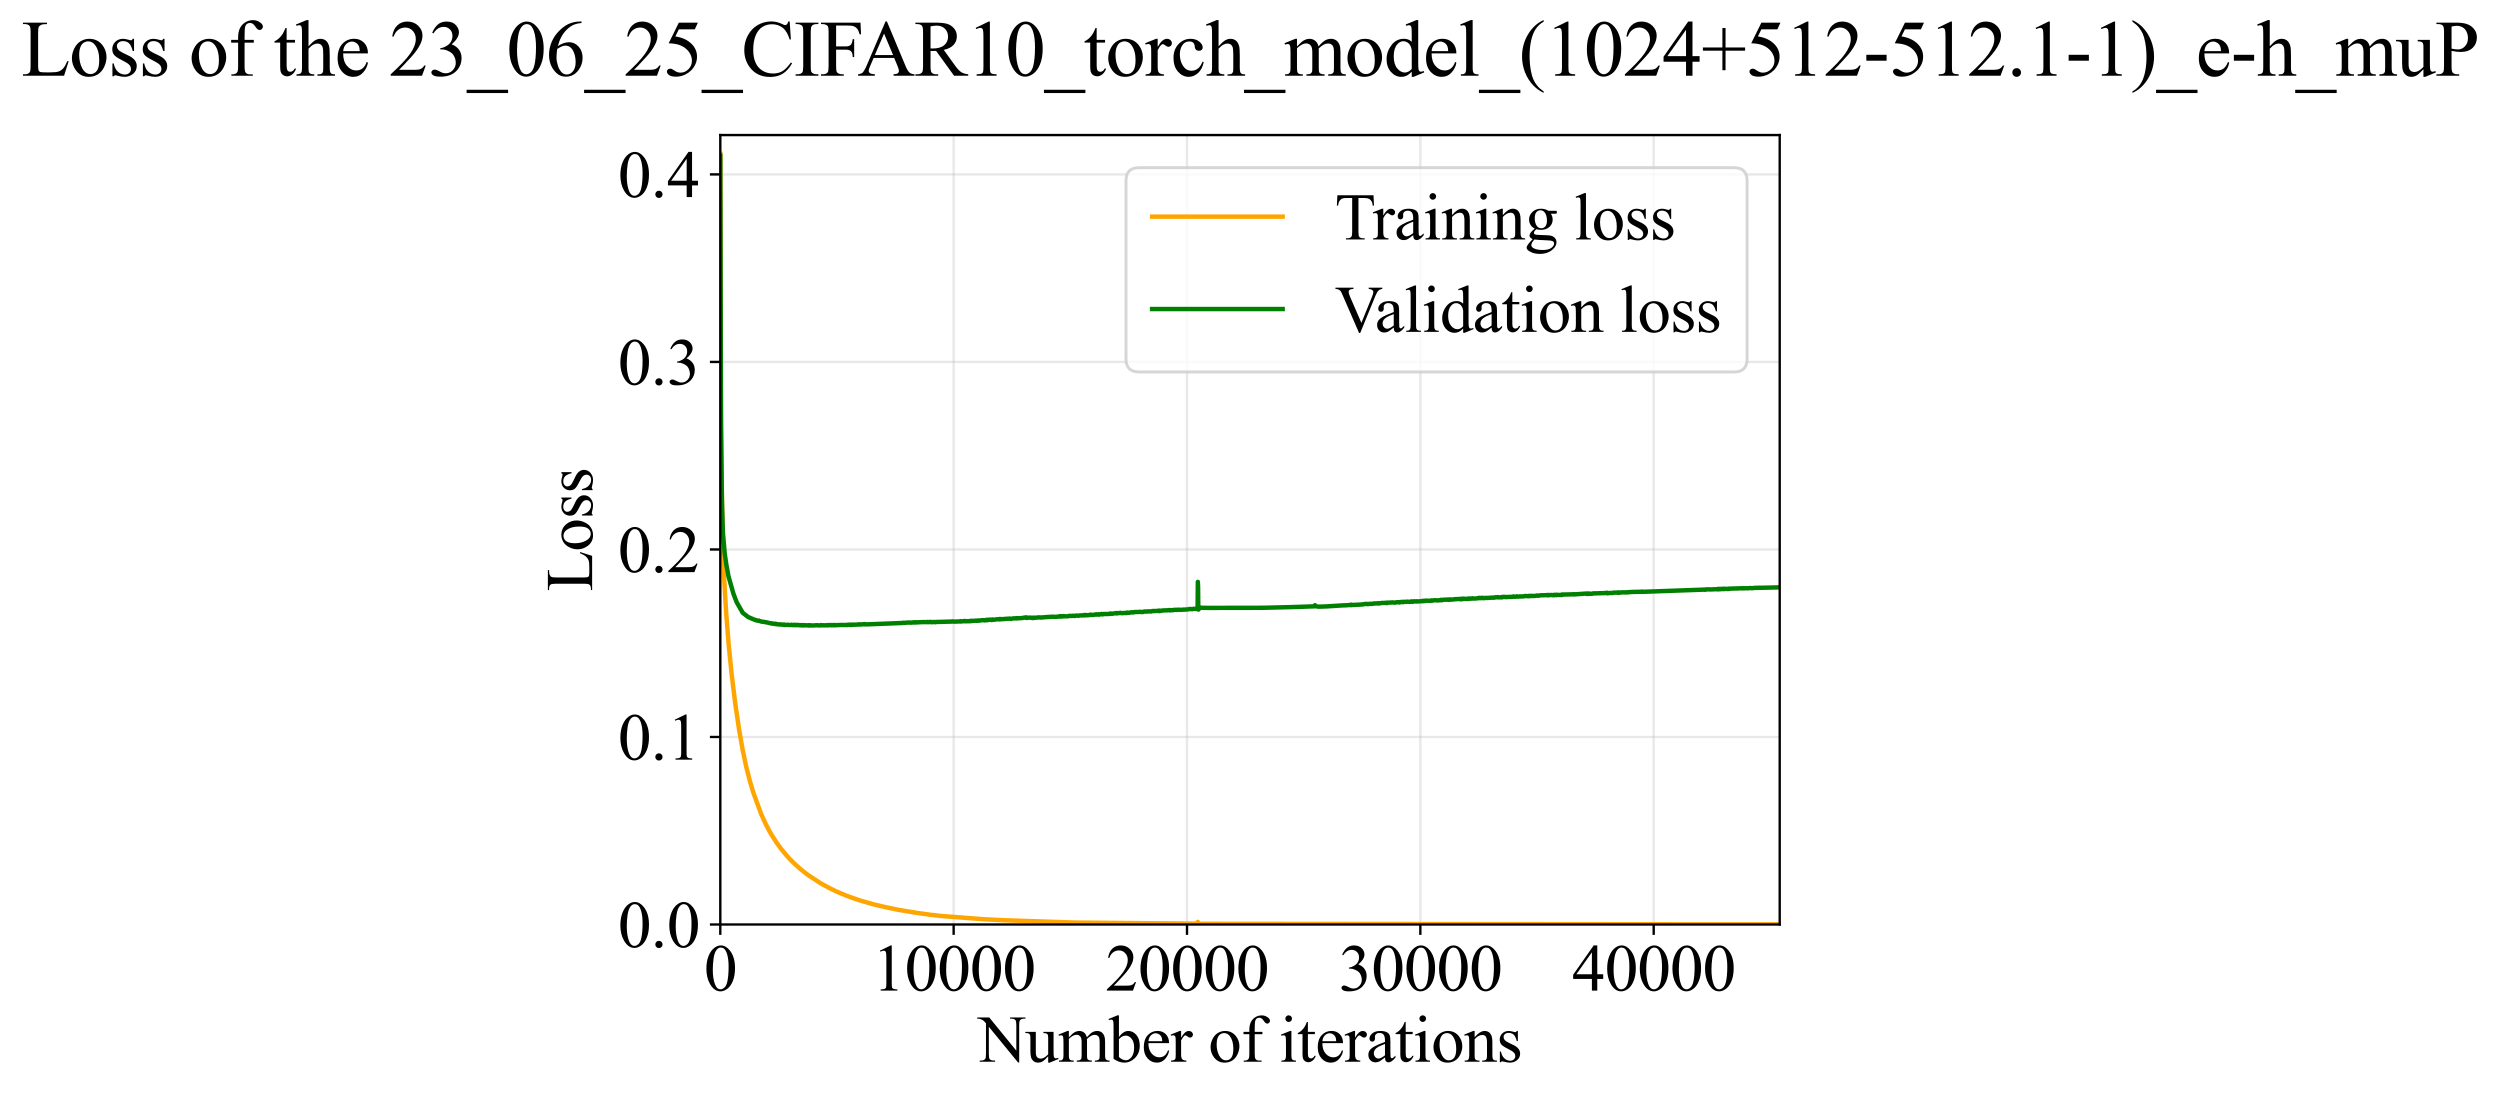 <?xml version="1.0" encoding="utf-8" standalone="no"?>
<!DOCTYPE svg PUBLIC "-//W3C//DTD SVG 1.1//EN"
  "http://www.w3.org/Graphics/SVG/1.1/DTD/svg11.dtd">
<svg xmlns:xlink="http://www.w3.org/1999/xlink" width="842.733pt" height="369.808pt" viewBox="0 0 842.733 369.808" xmlns="http://www.w3.org/2000/svg" version="1.1">
 <defs>
  <style type="text/css">*{stroke-linejoin: round; stroke-linecap: butt}</style>
 </defs>
 <g id="figure_1">
  <g id="patch_1">
   <path d="M 0 369.808 
L 842.733 369.808 
L 842.733 0 
L 0 0 
z
" style="fill: #ffffff"/>
  </g>
  <g id="axes_1">
   <g id="patch_2">
    <path d="M 242.806 311.644 
L 599.927 311.644 
L 599.927 45.532 
L 242.806 45.532 
z
" style="fill: #ffffff"/>
   </g>
   <g id="matplotlib.axis_1">
    <g id="xtick_1">
     <g id="line2d_1">
      <path d="M 242.806 311.644 
L 242.806 45.532 
" clip-path="url(#p3e1cc1bf56)" style="fill: none; stroke: #b0b0b0; stroke-opacity: 0.3; stroke-width: 0.8; stroke-linecap: square"/>
     </g>
     <g id="line2d_2">
      <defs>
       <path id="m69c2b82e12" d="M 0 0 
L 0 3.5 
" style="stroke: #000000; stroke-width: 0.8"/>
      </defs>
      <g>
       <use xlink:href="#m69c2b82e12" x="242.806" y="311.644" style="stroke: #000000; stroke-width: 0.8"/>
      </g>
     </g>
     <g id="text_1">
      <!-- 0 -->
      <g transform="translate(237.306 333.92) scale(0.22 -0.22)">
       <defs>
        <path id="TimesNewRomanPSMT-30" d="M 231 2094 
Q 231 2819 450 3342 
Q 669 3866 1031 4122 
Q 1313 4325 1613 4325 
Q 2100 4325 2488 3828 
Q 2972 3213 2972 2159 
Q 2972 1422 2759 906 
Q 2547 391 2217 158 
Q 1888 -75 1581 -75 
Q 975 -75 572 641 
Q 231 1244 231 2094 
z
M 844 2016 
Q 844 1141 1059 588 
Q 1238 122 1591 122 
Q 1759 122 1940 273 
Q 2122 425 2216 781 
Q 2359 1319 2359 2297 
Q 2359 3022 2209 3506 
Q 2097 3866 1919 4016 
Q 1791 4119 1609 4119 
Q 1397 4119 1231 3928 
Q 1006 3669 925 3112 
Q 844 2556 844 2016 
z
" transform="scale(0.016)"/>
       </defs>
       <use xlink:href="#TimesNewRomanPSMT-30"/>
      </g>
     </g>
    </g>
    <g id="xtick_2">
     <g id="line2d_3">
      <path d="M 321.467 311.644 
L 321.467 45.532 
" clip-path="url(#p3e1cc1bf56)" style="fill: none; stroke: #b0b0b0; stroke-opacity: 0.3; stroke-width: 0.8; stroke-linecap: square"/>
     </g>
     <g id="line2d_4">
      <g>
       <use xlink:href="#m69c2b82e12" x="321.467" y="311.644" style="stroke: #000000; stroke-width: 0.8"/>
      </g>
     </g>
     <g id="text_2">
      <!-- 10000 -->
      <g transform="translate(293.967 333.92) scale(0.22 -0.22)">
       <defs>
        <path id="TimesNewRomanPSMT-31" d="M 750 3822 
L 1781 4325 
L 1884 4325 
L 1884 747 
Q 1884 391 1914 303 
Q 1944 216 2037 169 
Q 2131 122 2419 116 
L 2419 0 
L 825 0 
L 825 116 
Q 1125 122 1212 167 
Q 1300 213 1334 289 
Q 1369 366 1369 747 
L 1369 3034 
Q 1369 3497 1338 3628 
Q 1316 3728 1258 3775 
Q 1200 3822 1119 3822 
Q 1003 3822 797 3725 
L 750 3822 
z
" transform="scale(0.016)"/>
       </defs>
       <use xlink:href="#TimesNewRomanPSMT-31"/>
       <use xlink:href="#TimesNewRomanPSMT-30" transform="translate(50 0)"/>
       <use xlink:href="#TimesNewRomanPSMT-30" transform="translate(100 0)"/>
       <use xlink:href="#TimesNewRomanPSMT-30" transform="translate(150 0)"/>
       <use xlink:href="#TimesNewRomanPSMT-30" transform="translate(200 0)"/>
      </g>
     </g>
    </g>
    <g id="xtick_3">
     <g id="line2d_5">
      <path d="M 400.128 311.644 
L 400.128 45.532 
" clip-path="url(#p3e1cc1bf56)" style="fill: none; stroke: #b0b0b0; stroke-opacity: 0.3; stroke-width: 0.8; stroke-linecap: square"/>
     </g>
     <g id="line2d_6">
      <g>
       <use xlink:href="#m69c2b82e12" x="400.128" y="311.644" style="stroke: #000000; stroke-width: 0.8"/>
      </g>
     </g>
     <g id="text_3">
      <!-- 20000 -->
      <g transform="translate(372.628 333.92) scale(0.22 -0.22)">
       <defs>
        <path id="TimesNewRomanPSMT-32" d="M 2934 816 
L 2638 0 
L 138 0 
L 138 116 
Q 1241 1122 1691 1759 
Q 2141 2397 2141 2925 
Q 2141 3328 1894 3587 
Q 1647 3847 1303 3847 
Q 991 3847 742 3664 
Q 494 3481 375 3128 
L 259 3128 
Q 338 3706 661 4015 
Q 984 4325 1469 4325 
Q 1984 4325 2329 3994 
Q 2675 3663 2675 3213 
Q 2675 2891 2525 2569 
Q 2294 2063 1775 1497 
Q 997 647 803 472 
L 1909 472 
Q 2247 472 2383 497 
Q 2519 522 2628 598 
Q 2738 675 2819 816 
L 2934 816 
z
" transform="scale(0.016)"/>
       </defs>
       <use xlink:href="#TimesNewRomanPSMT-32"/>
       <use xlink:href="#TimesNewRomanPSMT-30" transform="translate(50 0)"/>
       <use xlink:href="#TimesNewRomanPSMT-30" transform="translate(100 0)"/>
       <use xlink:href="#TimesNewRomanPSMT-30" transform="translate(150 0)"/>
       <use xlink:href="#TimesNewRomanPSMT-30" transform="translate(200 0)"/>
      </g>
     </g>
    </g>
    <g id="xtick_4">
     <g id="line2d_7">
      <path d="M 478.789 311.644 
L 478.789 45.532 
" clip-path="url(#p3e1cc1bf56)" style="fill: none; stroke: #b0b0b0; stroke-opacity: 0.3; stroke-width: 0.8; stroke-linecap: square"/>
     </g>
     <g id="line2d_8">
      <g>
       <use xlink:href="#m69c2b82e12" x="478.789" y="311.644" style="stroke: #000000; stroke-width: 0.8"/>
      </g>
     </g>
     <g id="text_4">
      <!-- 30000 -->
      <g transform="translate(451.289 333.92) scale(0.22 -0.22)">
       <defs>
        <path id="TimesNewRomanPSMT-33" d="M 325 3431 
Q 506 3859 782 4092 
Q 1059 4325 1472 4325 
Q 1981 4325 2253 3994 
Q 2459 3747 2459 3466 
Q 2459 3003 1878 2509 
Q 2269 2356 2469 2072 
Q 2669 1788 2669 1403 
Q 2669 853 2319 450 
Q 1863 -75 997 -75 
Q 569 -75 414 31 
Q 259 138 259 259 
Q 259 350 332 419 
Q 406 488 509 488 
Q 588 488 669 463 
Q 722 447 909 348 
Q 1097 250 1169 231 
Q 1284 197 1416 197 
Q 1734 197 1970 444 
Q 2206 691 2206 1028 
Q 2206 1275 2097 1509 
Q 2016 1684 1919 1775 
Q 1784 1900 1550 2001 
Q 1316 2103 1072 2103 
L 972 2103 
L 972 2197 
Q 1219 2228 1467 2375 
Q 1716 2522 1828 2728 
Q 1941 2934 1941 3181 
Q 1941 3503 1739 3701 
Q 1538 3900 1238 3900 
Q 753 3900 428 3381 
L 325 3431 
z
" transform="scale(0.016)"/>
       </defs>
       <use xlink:href="#TimesNewRomanPSMT-33"/>
       <use xlink:href="#TimesNewRomanPSMT-30" transform="translate(50 0)"/>
       <use xlink:href="#TimesNewRomanPSMT-30" transform="translate(100 0)"/>
       <use xlink:href="#TimesNewRomanPSMT-30" transform="translate(150 0)"/>
       <use xlink:href="#TimesNewRomanPSMT-30" transform="translate(200 0)"/>
      </g>
     </g>
    </g>
    <g id="xtick_5">
     <g id="line2d_9">
      <path d="M 557.45 311.644 
L 557.45 45.532 
" clip-path="url(#p3e1cc1bf56)" style="fill: none; stroke: #b0b0b0; stroke-opacity: 0.3; stroke-width: 0.8; stroke-linecap: square"/>
     </g>
     <g id="line2d_10">
      <g>
       <use xlink:href="#m69c2b82e12" x="557.45" y="311.644" style="stroke: #000000; stroke-width: 0.8"/>
      </g>
     </g>
     <g id="text_5">
      <!-- 40000 -->
      <g transform="translate(529.95 333.92) scale(0.22 -0.22)">
       <defs>
        <path id="TimesNewRomanPSMT-34" d="M 2978 1563 
L 2978 1119 
L 2409 1119 
L 2409 0 
L 1894 0 
L 1894 1119 
L 100 1119 
L 100 1519 
L 2066 4325 
L 2409 4325 
L 2409 1563 
L 2978 1563 
z
M 1894 1563 
L 1894 3666 
L 406 1563 
L 1894 1563 
z
" transform="scale(0.016)"/>
       </defs>
       <use xlink:href="#TimesNewRomanPSMT-34"/>
       <use xlink:href="#TimesNewRomanPSMT-30" transform="translate(50 0)"/>
       <use xlink:href="#TimesNewRomanPSMT-30" transform="translate(100 0)"/>
       <use xlink:href="#TimesNewRomanPSMT-30" transform="translate(150 0)"/>
       <use xlink:href="#TimesNewRomanPSMT-30" transform="translate(200 0)"/>
      </g>
     </g>
    </g>
    <g id="text_6">
     <!-- Number of iterations -->
     <g transform="translate(329.724 357.902) scale(0.22 -0.22)">
      <defs>
       <path id="TimesNewRomanPSMT-4e" d="M -84 4238 
L 1066 4238 
L 3656 1059 
L 3656 3503 
Q 3656 3894 3569 3991 
Q 3453 4122 3203 4122 
L 3056 4122 
L 3056 4238 
L 4531 4238 
L 4531 4122 
L 4381 4122 
Q 4113 4122 4000 3959 
Q 3931 3859 3931 3503 
L 3931 -69 
L 3819 -69 
L 1025 3344 
L 1025 734 
Q 1025 344 1109 247 
Q 1228 116 1475 116 
L 1625 116 
L 1625 0 
L 150 0 
L 150 116 
L 297 116 
Q 569 116 681 278 
Q 750 378 750 734 
L 750 3681 
Q 566 3897 470 3965 
Q 375 4034 191 4094 
Q 100 4122 -84 4122 
L -84 4238 
z
" transform="scale(0.016)"/>
       <path id="TimesNewRomanPSMT-75" d="M 2709 2863 
L 2709 1128 
Q 2709 631 2732 520 
Q 2756 409 2807 365 
Q 2859 322 2928 322 
Q 3025 322 3147 375 
L 3191 266 
L 2334 -88 
L 2194 -88 
L 2194 519 
Q 1825 119 1631 15 
Q 1438 -88 1222 -88 
Q 981 -88 804 51 
Q 628 191 559 409 
Q 491 628 491 1028 
L 491 2306 
Q 491 2509 447 2587 
Q 403 2666 317 2708 
Q 231 2750 6 2747 
L 6 2863 
L 1009 2863 
L 1009 947 
Q 1009 547 1148 422 
Q 1288 297 1484 297 
Q 1619 297 1789 381 
Q 1959 466 2194 703 
L 2194 2325 
Q 2194 2569 2105 2655 
Q 2016 2741 1734 2747 
L 1734 2863 
L 2709 2863 
z
" transform="scale(0.016)"/>
       <path id="TimesNewRomanPSMT-6d" d="M 1050 2338 
Q 1363 2650 1419 2697 
Q 1559 2816 1721 2881 
Q 1884 2947 2044 2947 
Q 2313 2947 2506 2790 
Q 2700 2634 2766 2338 
Q 3088 2713 3309 2830 
Q 3531 2947 3766 2947 
Q 3994 2947 4170 2830 
Q 4347 2713 4450 2447 
Q 4519 2266 4519 1878 
L 4519 647 
Q 4519 378 4559 278 
Q 4591 209 4675 161 
Q 4759 113 4950 113 
L 4950 0 
L 3538 0 
L 3538 113 
L 3597 113 
Q 3781 113 3884 184 
Q 3956 234 3988 344 
Q 4000 397 4000 647 
L 4000 1878 
Q 4000 2228 3916 2372 
Q 3794 2572 3525 2572 
Q 3359 2572 3192 2489 
Q 3025 2406 2788 2181 
L 2781 2147 
L 2788 2013 
L 2788 647 
Q 2788 353 2820 281 
Q 2853 209 2943 161 
Q 3034 113 3253 113 
L 3253 0 
L 1806 0 
L 1806 113 
Q 2044 113 2133 169 
Q 2222 225 2256 338 
Q 2272 391 2272 647 
L 2272 1878 
Q 2272 2228 2169 2381 
Q 2031 2581 1784 2581 
Q 1616 2581 1450 2491 
Q 1191 2353 1050 2181 
L 1050 647 
Q 1050 366 1089 281 
Q 1128 197 1204 155 
Q 1281 113 1516 113 
L 1516 0 
L 100 0 
L 100 113 
Q 297 113 375 155 
Q 453 197 493 289 
Q 534 381 534 647 
L 534 1741 
Q 534 2213 506 2350 
Q 484 2453 437 2492 
Q 391 2531 309 2531 
Q 222 2531 100 2484 
L 53 2597 
L 916 2947 
L 1050 2947 
L 1050 2338 
z
" transform="scale(0.016)"/>
       <path id="TimesNewRomanPSMT-62" d="M 984 2369 
Q 1400 2947 1881 2947 
Q 2322 2947 2650 2570 
Q 2978 2194 2978 1541 
Q 2978 778 2472 313 
Q 2038 -88 1503 -88 
Q 1253 -88 995 3 
Q 738 94 469 275 
L 469 3241 
Q 469 3728 445 3840 
Q 422 3953 372 3993 
Q 322 4034 247 4034 
Q 159 4034 28 3984 
L -16 4094 
L 844 4444 
L 984 4444 
L 984 2369 
z
M 984 2169 
L 984 456 
Q 1144 300 1314 220 
Q 1484 141 1663 141 
Q 1947 141 2192 453 
Q 2438 766 2438 1363 
Q 2438 1913 2192 2208 
Q 1947 2503 1634 2503 
Q 1469 2503 1303 2419 
Q 1178 2356 984 2169 
z
" transform="scale(0.016)"/>
       <path id="TimesNewRomanPSMT-65" d="M 681 1784 
Q 678 1147 991 784 
Q 1303 422 1725 422 
Q 2006 422 2214 576 
Q 2422 731 2563 1106 
L 2659 1044 
Q 2594 616 2278 264 
Q 1963 -88 1488 -88 
Q 972 -88 605 314 
Q 238 716 238 1394 
Q 238 2128 614 2539 
Q 991 2950 1559 2950 
Q 2041 2950 2350 2633 
Q 2659 2316 2659 1784 
L 681 1784 
z
M 681 1966 
L 2006 1966 
Q 1991 2241 1941 2353 
Q 1863 2528 1708 2628 
Q 1553 2728 1384 2728 
Q 1125 2728 920 2526 
Q 716 2325 681 1966 
z
" transform="scale(0.016)"/>
       <path id="TimesNewRomanPSMT-72" d="M 1038 2947 
L 1038 2303 
Q 1397 2947 1775 2947 
Q 1947 2947 2059 2842 
Q 2172 2738 2172 2600 
Q 2172 2478 2090 2393 
Q 2009 2309 1897 2309 
Q 1788 2309 1652 2417 
Q 1516 2525 1450 2525 
Q 1394 2525 1328 2463 
Q 1188 2334 1038 2041 
L 1038 669 
Q 1038 431 1097 309 
Q 1138 225 1241 169 
Q 1344 113 1538 113 
L 1538 0 
L 72 0 
L 72 113 
Q 291 113 397 181 
Q 475 231 506 341 
Q 522 394 522 644 
L 522 1753 
Q 522 2253 501 2348 
Q 481 2444 426 2487 
Q 372 2531 291 2531 
Q 194 2531 72 2484 
L 41 2597 
L 906 2947 
L 1038 2947 
z
" transform="scale(0.016)"/>
       <path id="TimesNewRomanPSMT-20" transform="scale(0.016)"/>
       <path id="TimesNewRomanPSMT-6f" d="M 1600 2947 
Q 2250 2947 2644 2453 
Q 2978 2031 2978 1484 
Q 2978 1100 2793 706 
Q 2609 313 2286 112 
Q 1963 -88 1566 -88 
Q 919 -88 538 428 
Q 216 863 216 1403 
Q 216 1797 411 2186 
Q 606 2575 925 2761 
Q 1244 2947 1600 2947 
z
M 1503 2744 
Q 1338 2744 1170 2645 
Q 1003 2547 900 2300 
Q 797 2053 797 1666 
Q 797 1041 1045 587 
Q 1294 134 1700 134 
Q 2003 134 2200 384 
Q 2397 634 2397 1244 
Q 2397 2006 2069 2444 
Q 1847 2744 1503 2744 
z
" transform="scale(0.016)"/>
       <path id="TimesNewRomanPSMT-66" d="M 1319 2638 
L 1319 756 
Q 1319 356 1406 250 
Q 1522 113 1716 113 
L 1975 113 
L 1975 0 
L 266 0 
L 266 113 
L 394 113 
Q 519 113 622 175 
Q 725 238 764 344 
Q 803 450 803 756 
L 803 2638 
L 247 2638 
L 247 2863 
L 803 2863 
L 803 3050 
Q 803 3478 940 3775 
Q 1078 4072 1361 4255 
Q 1644 4438 1997 4438 
Q 2325 4438 2600 4225 
Q 2781 4084 2781 3909 
Q 2781 3816 2700 3733 
Q 2619 3650 2525 3650 
Q 2453 3650 2373 3701 
Q 2294 3753 2178 3923 
Q 2063 4094 1966 4153 
Q 1869 4213 1750 4213 
Q 1606 4213 1506 4136 
Q 1406 4059 1362 3898 
Q 1319 3738 1319 3069 
L 1319 2863 
L 2056 2863 
L 2056 2638 
L 1319 2638 
z
" transform="scale(0.016)"/>
       <path id="TimesNewRomanPSMT-69" d="M 928 4444 
Q 1059 4444 1151 4351 
Q 1244 4259 1244 4128 
Q 1244 3997 1151 3903 
Q 1059 3809 928 3809 
Q 797 3809 703 3903 
Q 609 3997 609 4128 
Q 609 4259 701 4351 
Q 794 4444 928 4444 
z
M 1188 2947 
L 1188 647 
Q 1188 378 1227 289 
Q 1266 200 1342 156 
Q 1419 113 1622 113 
L 1622 0 
L 231 0 
L 231 113 
Q 441 113 512 153 
Q 584 194 626 287 
Q 669 381 669 647 
L 669 1750 
Q 669 2216 641 2353 
Q 619 2453 572 2492 
Q 525 2531 444 2531 
Q 356 2531 231 2484 
L 188 2597 
L 1050 2947 
L 1188 2947 
z
" transform="scale(0.016)"/>
       <path id="TimesNewRomanPSMT-74" d="M 1031 3803 
L 1031 2863 
L 1700 2863 
L 1700 2644 
L 1031 2644 
L 1031 788 
Q 1031 509 1111 412 
Q 1191 316 1316 316 
Q 1419 316 1516 380 
Q 1613 444 1666 569 
L 1788 569 
Q 1678 263 1478 108 
Q 1278 -47 1066 -47 
Q 922 -47 784 33 
Q 647 113 581 261 
Q 516 409 516 719 
L 516 2644 
L 63 2644 
L 63 2747 
Q 234 2816 414 2980 
Q 594 3144 734 3369 
Q 806 3488 934 3803 
L 1031 3803 
z
" transform="scale(0.016)"/>
       <path id="TimesNewRomanPSMT-61" d="M 1822 413 
Q 1381 72 1269 19 
Q 1100 -59 909 -59 
Q 613 -59 420 144 
Q 228 347 228 678 
Q 228 888 322 1041 
Q 450 1253 767 1440 
Q 1084 1628 1822 1897 
L 1822 2009 
Q 1822 2438 1686 2597 
Q 1550 2756 1291 2756 
Q 1094 2756 978 2650 
Q 859 2544 859 2406 
L 866 2225 
Q 866 2081 792 2003 
Q 719 1925 600 1925 
Q 484 1925 411 2006 
Q 338 2088 338 2228 
Q 338 2497 613 2722 
Q 888 2947 1384 2947 
Q 1766 2947 2009 2819 
Q 2194 2722 2281 2516 
Q 2338 2381 2338 1966 
L 2338 994 
Q 2338 584 2353 492 
Q 2369 400 2405 369 
Q 2441 338 2488 338 
Q 2538 338 2575 359 
Q 2641 400 2828 588 
L 2828 413 
Q 2478 -56 2159 -56 
Q 2006 -56 1915 50 
Q 1825 156 1822 413 
z
M 1822 616 
L 1822 1706 
Q 1350 1519 1213 1441 
Q 966 1303 859 1153 
Q 753 1003 753 825 
Q 753 600 887 451 
Q 1022 303 1197 303 
Q 1434 303 1822 616 
z
" transform="scale(0.016)"/>
       <path id="TimesNewRomanPSMT-6e" d="M 1034 2341 
Q 1538 2947 1994 2947 
Q 2228 2947 2397 2830 
Q 2566 2713 2666 2444 
Q 2734 2256 2734 1869 
L 2734 647 
Q 2734 375 2778 278 
Q 2813 200 2889 156 
Q 2966 113 3172 113 
L 3172 0 
L 1756 0 
L 1756 113 
L 1816 113 
Q 2016 113 2095 173 
Q 2175 234 2206 353 
Q 2219 400 2219 647 
L 2219 1819 
Q 2219 2209 2117 2386 
Q 2016 2563 1775 2563 
Q 1403 2563 1034 2156 
L 1034 647 
Q 1034 356 1069 288 
Q 1113 197 1189 155 
Q 1266 113 1500 113 
L 1500 0 
L 84 0 
L 84 113 
L 147 113 
Q 366 113 442 223 
Q 519 334 519 647 
L 519 1709 
Q 519 2225 495 2337 
Q 472 2450 423 2490 
Q 375 2531 294 2531 
Q 206 2531 84 2484 
L 38 2597 
L 900 2947 
L 1034 2947 
L 1034 2341 
z
" transform="scale(0.016)"/>
       <path id="TimesNewRomanPSMT-73" d="M 2050 2947 
L 2050 1972 
L 1947 1972 
Q 1828 2431 1642 2597 
Q 1456 2763 1169 2763 
Q 950 2763 815 2647 
Q 681 2531 681 2391 
Q 681 2216 781 2091 
Q 878 1963 1175 1819 
L 1631 1597 
Q 2266 1288 2266 781 
Q 2266 391 1970 151 
Q 1675 -88 1309 -88 
Q 1047 -88 709 6 
Q 606 38 541 38 
Q 469 38 428 -44 
L 325 -44 
L 325 978 
L 428 978 
Q 516 541 762 319 
Q 1009 97 1316 97 
Q 1531 97 1667 223 
Q 1803 350 1803 528 
Q 1803 744 1651 891 
Q 1500 1038 1047 1263 
Q 594 1488 453 1669 
Q 313 1847 313 2119 
Q 313 2472 555 2709 
Q 797 2947 1181 2947 
Q 1350 2947 1591 2875 
Q 1750 2828 1803 2828 
Q 1853 2828 1881 2850 
Q 1909 2872 1947 2947 
L 2050 2947 
z
" transform="scale(0.016)"/>
      </defs>
      <use xlink:href="#TimesNewRomanPSMT-4e"/>
      <use xlink:href="#TimesNewRomanPSMT-75" transform="translate(72.217 0)"/>
      <use xlink:href="#TimesNewRomanPSMT-6d" transform="translate(122.217 0)"/>
      <use xlink:href="#TimesNewRomanPSMT-62" transform="translate(200 0)"/>
      <use xlink:href="#TimesNewRomanPSMT-65" transform="translate(250 0)"/>
      <use xlink:href="#TimesNewRomanPSMT-72" transform="translate(294.385 0)"/>
      <use xlink:href="#TimesNewRomanPSMT-20" transform="translate(327.686 0)"/>
      <use xlink:href="#TimesNewRomanPSMT-6f" transform="translate(352.686 0)"/>
      <use xlink:href="#TimesNewRomanPSMT-66" transform="translate(402.686 0)"/>
      <use xlink:href="#TimesNewRomanPSMT-20" transform="translate(435.986 0)"/>
      <use xlink:href="#TimesNewRomanPSMT-69" transform="translate(460.986 0)"/>
      <use xlink:href="#TimesNewRomanPSMT-74" transform="translate(488.77 0)"/>
      <use xlink:href="#TimesNewRomanPSMT-65" transform="translate(516.553 0)"/>
      <use xlink:href="#TimesNewRomanPSMT-72" transform="translate(560.938 0)"/>
      <use xlink:href="#TimesNewRomanPSMT-61" transform="translate(594.238 0)"/>
      <use xlink:href="#TimesNewRomanPSMT-74" transform="translate(638.623 0)"/>
      <use xlink:href="#TimesNewRomanPSMT-69" transform="translate(666.406 0)"/>
      <use xlink:href="#TimesNewRomanPSMT-6f" transform="translate(694.189 0)"/>
      <use xlink:href="#TimesNewRomanPSMT-6e" transform="translate(744.189 0)"/>
      <use xlink:href="#TimesNewRomanPSMT-73" transform="translate(794.189 0)"/>
     </g>
    </g>
   </g>
   <g id="matplotlib.axis_2">
    <g id="ytick_1">
     <g id="line2d_11">
      <path d="M 242.806 311.644 
L 599.927 311.644 
" clip-path="url(#p3e1cc1bf56)" style="fill: none; stroke: #b0b0b0; stroke-opacity: 0.3; stroke-width: 0.8; stroke-linecap: square"/>
     </g>
     <g id="line2d_12">
      <defs>
       <path id="mdf863fa51c" d="M 0 0 
L -3.5 0 
" style="stroke: #000000; stroke-width: 0.8"/>
      </defs>
      <g>
       <use xlink:href="#mdf863fa51c" x="242.806" y="311.644" style="stroke: #000000; stroke-width: 0.8"/>
      </g>
     </g>
     <g id="text_7">
      <!-- 0.0 -->
      <g transform="translate(208.306 319.282) scale(0.22 -0.22)">
       <defs>
        <path id="TimesNewRomanPSMT-2e" d="M 800 606 
Q 947 606 1047 504 
Q 1147 403 1147 259 
Q 1147 116 1045 14 
Q 944 -88 800 -88 
Q 656 -88 554 14 
Q 453 116 453 259 
Q 453 406 554 506 
Q 656 606 800 606 
z
" transform="scale(0.016)"/>
       </defs>
       <use xlink:href="#TimesNewRomanPSMT-30"/>
       <use xlink:href="#TimesNewRomanPSMT-2e" transform="translate(50 0)"/>
       <use xlink:href="#TimesNewRomanPSMT-30" transform="translate(75 0)"/>
      </g>
     </g>
    </g>
    <g id="ytick_2">
     <g id="line2d_13">
      <path d="M 242.806 248.43 
L 599.927 248.43 
" clip-path="url(#p3e1cc1bf56)" style="fill: none; stroke: #b0b0b0; stroke-opacity: 0.3; stroke-width: 0.8; stroke-linecap: square"/>
     </g>
     <g id="line2d_14">
      <g>
       <use xlink:href="#mdf863fa51c" x="242.806" y="248.43" style="stroke: #000000; stroke-width: 0.8"/>
      </g>
     </g>
     <g id="text_8">
      <!-- 0.1 -->
      <g transform="translate(208.306 256.068) scale(0.22 -0.22)">
       <use xlink:href="#TimesNewRomanPSMT-30"/>
       <use xlink:href="#TimesNewRomanPSMT-2e" transform="translate(50 0)"/>
       <use xlink:href="#TimesNewRomanPSMT-31" transform="translate(75 0)"/>
      </g>
     </g>
    </g>
    <g id="ytick_3">
     <g id="line2d_15">
      <path d="M 242.806 185.217 
L 599.927 185.217 
" clip-path="url(#p3e1cc1bf56)" style="fill: none; stroke: #b0b0b0; stroke-opacity: 0.3; stroke-width: 0.8; stroke-linecap: square"/>
     </g>
     <g id="line2d_16">
      <g>
       <use xlink:href="#mdf863fa51c" x="242.806" y="185.217" style="stroke: #000000; stroke-width: 0.8"/>
      </g>
     </g>
     <g id="text_9">
      <!-- 0.2 -->
      <g transform="translate(208.306 192.855) scale(0.22 -0.22)">
       <use xlink:href="#TimesNewRomanPSMT-30"/>
       <use xlink:href="#TimesNewRomanPSMT-2e" transform="translate(50 0)"/>
       <use xlink:href="#TimesNewRomanPSMT-32" transform="translate(75 0)"/>
      </g>
     </g>
    </g>
    <g id="ytick_4">
     <g id="line2d_17">
      <path d="M 242.806 122.004 
L 599.927 122.004 
" clip-path="url(#p3e1cc1bf56)" style="fill: none; stroke: #b0b0b0; stroke-opacity: 0.3; stroke-width: 0.8; stroke-linecap: square"/>
     </g>
     <g id="line2d_18">
      <g>
       <use xlink:href="#mdf863fa51c" x="242.806" y="122.004" style="stroke: #000000; stroke-width: 0.8"/>
      </g>
     </g>
     <g id="text_10">
      <!-- 0.3 -->
      <g transform="translate(208.306 129.642) scale(0.22 -0.22)">
       <use xlink:href="#TimesNewRomanPSMT-30"/>
       <use xlink:href="#TimesNewRomanPSMT-2e" transform="translate(50 0)"/>
       <use xlink:href="#TimesNewRomanPSMT-33" transform="translate(75 0)"/>
      </g>
     </g>
    </g>
    <g id="ytick_5">
     <g id="line2d_19">
      <path d="M 242.806 58.79 
L 599.927 58.79 
" clip-path="url(#p3e1cc1bf56)" style="fill: none; stroke: #b0b0b0; stroke-opacity: 0.3; stroke-width: 0.8; stroke-linecap: square"/>
     </g>
     <g id="line2d_20">
      <g>
       <use xlink:href="#mdf863fa51c" x="242.806" y="58.79" style="stroke: #000000; stroke-width: 0.8"/>
      </g>
     </g>
     <g id="text_11">
      <!-- 0.4 -->
      <g transform="translate(208.306 66.428) scale(0.22 -0.22)">
       <use xlink:href="#TimesNewRomanPSMT-30"/>
       <use xlink:href="#TimesNewRomanPSMT-2e" transform="translate(50 0)"/>
       <use xlink:href="#TimesNewRomanPSMT-34" transform="translate(75 0)"/>
      </g>
     </g>
    </g>
    <g id="text_12">
     <!-- Loss -->
     <g transform="translate(199.601 199.369) rotate(-90) scale(0.22 -0.22)">
      <defs>
       <path id="TimesNewRomanPSMT-4c" d="M 3669 1172 
L 3772 1150 
L 3409 0 
L 128 0 
L 128 116 
L 288 116 
Q 556 116 672 291 
Q 738 391 738 753 
L 738 3488 
Q 738 3884 650 3984 
Q 528 4122 288 4122 
L 128 4122 
L 128 4238 
L 2047 4238 
L 2047 4122 
Q 1709 4125 1573 4059 
Q 1438 3994 1388 3894 
Q 1338 3794 1338 3416 
L 1338 753 
Q 1338 494 1388 397 
Q 1425 331 1503 300 
Q 1581 269 1991 269 
L 2300 269 
Q 2788 269 2984 341 
Q 3181 413 3343 595 
Q 3506 778 3669 1172 
z
" transform="scale(0.016)"/>
      </defs>
      <use xlink:href="#TimesNewRomanPSMT-4c"/>
      <use xlink:href="#TimesNewRomanPSMT-6f" transform="translate(61.084 0)"/>
      <use xlink:href="#TimesNewRomanPSMT-73" transform="translate(111.084 0)"/>
      <use xlink:href="#TimesNewRomanPSMT-73" transform="translate(150 0)"/>
     </g>
    </g>
   </g>
   <g id="line2d_21">
    <path d="M 242.806 51.853 
L 242.964 129.966 
L 243.2 158.362 
L 243.593 180.862 
L 244.065 194.288 
L 244.773 206.412 
L 245.639 217.386 
L 246.662 227.538 
L 247.842 237.124 
L 249.101 245.677 
L 250.36 252.883 
L 251.54 258.434 
L 252.799 263.362 
L 253.9 267.053 
L 256.575 274.391 
L 258.227 277.993 
L 259.093 279.651 
L 259.958 281.191 
L 261.847 284.151 
L 263.263 286.087 
L 265.072 288.294 
L 266.253 289.588 
L 266.646 289.973 
L 267.275 290.626 
L 268.062 291.361 
L 268.77 292.01 
L 269.793 292.916 
L 270.265 293.288 
L 270.816 293.747 
L 271.76 294.489 
L 272.704 295.182 
L 276.323 297.542 
L 277.425 298.182 
L 279.943 299.545 
L 281.831 300.452 
L 282.224 300.617 
L 283.011 300.974 
L 285.529 301.997 
L 288.518 303.076 
L 290.013 303.564 
L 294.262 304.792 
L 295.6 305.118 
L 297.094 305.477 
L 298.039 305.692 
L 302.523 306.64 
L 308.975 307.712 
L 310.234 307.887 
L 313.695 308.372 
L 316.135 308.641 
L 317.708 308.805 
L 331.634 309.869 
L 337.299 310.165 
L 362.397 310.99 
L 403.703 311.356 
L 403.782 310.766 
L 403.861 310.968 
L 404.018 311.326 
L 404.333 311.379 
L 411.65 311.406 
L 581.437 311.58 
L 599.927 311.58 
L 599.927 311.58 
" clip-path="url(#p3e1cc1bf56)" style="fill: none; stroke: #ffa500; stroke-width: 1.5; stroke-linecap: square"/>
   </g>
   <g id="line2d_22">
    <path d="M 242.806 52.493 
L 243.043 143.653 
L 243.357 169.052 
L 243.672 179.334 
L 244.301 186.63 
L 244.852 190.394 
L 245.56 194.224 
L 247.212 200.074 
L 248.314 202.991 
L 250.36 206.563 
L 252.012 207.843 
L 252.169 207.983 
L 254.687 209.057 
L 254.766 208.997 
L 255.002 209.136 
L 255.159 209.151 
L 255.316 209.212 
L 255.474 209.221 
L 255.71 209.276 
L 255.788 209.195 
L 255.946 209.342 
L 256.103 209.347 
L 256.733 209.552 
L 256.969 209.565 
L 257.126 209.578 
L 257.283 209.565 
L 257.441 209.638 
L 257.598 209.657 
L 258.699 209.849 
L 258.857 209.914 
L 259.014 209.934 
L 259.172 209.97 
L 259.329 210.039 
L 259.486 210.019 
L 259.644 210.098 
L 259.801 210.091 
L 259.958 210.163 
L 260.116 210.114 
L 260.273 210.239 
L 260.43 210.162 
L 260.666 210.258 
L 260.824 210.254 
L 260.981 210.317 
L 261.139 210.234 
L 261.375 210.359 
L 261.532 210.275 
L 261.689 210.407 
L 261.847 210.367 
L 262.083 210.434 
L 262.24 210.449 
L 262.397 210.501 
L 262.555 210.445 
L 262.791 210.492 
L 262.869 210.461 
L 263.027 210.558 
L 263.263 210.494 
L 263.42 210.537 
L 263.656 210.498 
L 263.892 210.604 
L 264.05 210.547 
L 264.286 210.615 
L 264.364 210.53 
L 264.522 210.669 
L 264.836 210.657 
L 265.308 210.614 
L 265.623 210.597 
L 265.781 210.671 
L 266.017 210.68 
L 266.174 210.679 
L 266.725 210.683 
L 266.803 210.599 
L 266.882 210.676 
L 267.197 210.743 
L 267.433 210.668 
L 267.669 210.68 
L 267.747 210.591 
L 267.905 210.748 
L 268.141 210.69 
L 268.298 210.728 
L 268.456 210.65 
L 268.692 210.736 
L 268.77 210.65 
L 268.849 210.726 
L 269.085 210.728 
L 269.321 210.673 
L 269.557 210.789 
L 269.714 210.744 
L 270.186 210.792 
L 270.265 210.692 
L 270.423 210.853 
L 270.816 210.739 
L 270.973 210.783 
L 271.052 210.717 
L 271.209 210.826 
L 271.367 210.783 
L 272.153 210.794 
L 272.311 210.792 
L 272.468 210.85 
L 272.626 210.738 
L 272.862 210.876 
L 273.019 210.748 
L 273.334 210.853 
L 273.491 210.819 
L 273.648 210.813 
L 273.806 210.853 
L 275.537 210.746 
L 275.694 210.826 
L 275.851 210.799 
L 276.323 210.824 
L 276.638 210.817 
L 276.717 210.714 
L 276.795 210.785 
L 277.031 210.789 
L 277.189 210.775 
L 277.346 210.801 
L 277.504 210.753 
L 277.897 210.815 
L 278.133 210.794 
L 278.29 210.77 
L 278.448 210.773 
L 278.605 210.737 
L 278.762 210.822 
L 278.998 210.732 
L 279.156 210.808 
L 279.313 210.702 
L 279.549 210.73 
L 280.021 210.756 
L 280.1 210.683 
L 280.336 210.799 
L 280.493 210.697 
L 280.729 210.785 
L 281.28 210.668 
L 281.437 210.803 
L 281.752 210.743 
L 283.719 210.663 
L 284.585 210.689 
L 284.899 210.707 
L 285.135 210.639 
L 285.293 210.684 
L 285.607 210.625 
L 285.686 210.707 
L 285.765 210.629 
L 286.237 210.56 
L 286.394 210.61 
L 286.473 210.547 
L 286.63 210.677 
L 287.024 210.547 
L 287.26 210.655 
L 287.574 210.535 
L 288.046 210.584 
L 289.541 210.504 
L 289.62 210.428 
L 289.777 210.55 
L 290.013 210.467 
L 290.171 210.528 
L 290.564 210.456 
L 291.351 210.432 
L 291.43 210.36 
L 291.587 210.478 
L 291.98 210.456 
L 292.295 210.467 
L 303.546 210.029 
L 303.703 210.004 
L 303.861 209.991 
L 304.175 210.029 
L 304.569 209.895 
L 305.041 209.977 
L 305.277 209.927 
L 305.434 209.898 
L 305.906 209.865 
L 306.064 209.885 
L 306.221 209.872 
L 306.536 209.837 
L 307.323 209.909 
L 307.48 209.82 
L 307.795 209.839 
L 308.109 209.759 
L 308.345 209.87 
L 308.503 209.741 
L 308.66 209.859 
L 308.896 209.755 
L 309.132 209.8 
L 310.706 209.717 
L 311.178 209.714 
L 311.493 209.679 
L 311.729 209.701 
L 312.279 209.727 
L 312.594 209.656 
L 312.83 209.751 
L 313.617 209.617 
L 313.774 209.749 
L 314.089 209.707 
L 314.482 209.741 
L 314.718 209.653 
L 314.954 209.674 
L 315.112 209.715 
L 315.269 209.695 
L 315.348 209.751 
L 315.584 209.66 
L 318.967 209.581 
L 319.124 209.575 
L 320.226 209.541 
L 320.383 209.54 
L 320.54 209.571 
L 321.091 209.441 
L 321.327 209.532 
L 321.642 209.551 
L 323.688 209.471 
L 323.766 209.508 
L 323.845 209.381 
L 323.924 209.448 
L 324.16 209.492 
L 324.474 209.441 
L 324.632 209.431 
L 324.868 209.367 
L 325.261 209.327 
L 325.34 209.457 
L 325.419 209.395 
L 325.576 209.366 
L 325.812 209.406 
L 326.52 209.413 
L 326.677 209.375 
L 327.071 209.404 
L 327.228 209.237 
L 327.385 209.374 
L 327.622 209.268 
L 327.858 209.31 
L 328.802 209.217 
L 329.195 209.291 
L 329.588 209.14 
L 329.746 209.253 
L 329.982 209.192 
L 330.061 209.249 
L 330.297 209.143 
L 331.398 209.039 
L 331.87 209.144 
L 332.106 209.018 
L 332.5 209.091 
L 332.736 208.906 
L 332.893 209.061 
L 333.286 208.887 
L 333.444 208.925 
L 333.916 208.86 
L 334.152 209.001 
L 334.309 208.924 
L 334.467 208.971 
L 334.545 208.826 
L 334.624 208.894 
L 334.86 208.916 
L 335.175 208.883 
L 336.276 208.741 
L 336.591 208.766 
L 336.748 208.757 
L 336.906 208.752 
L 336.984 208.651 
L 337.063 208.807 
L 337.142 208.748 
L 337.456 208.674 
L 338.086 208.734 
L 338.322 208.672 
L 338.951 208.621 
L 339.266 208.583 
L 339.895 208.563 
L 340.446 208.502 
L 340.682 208.624 
L 340.918 208.579 
L 341.312 208.509 
L 341.548 208.456 
L 342.334 208.441 
L 342.649 208.352 
L 342.885 208.491 
L 343.042 208.428 
L 343.278 208.368 
L 343.593 208.391 
L 343.751 208.395 
L 343.908 208.357 
L 344.144 208.387 
L 345.954 208.092 
L 346.032 208.322 
L 346.111 208.214 
L 346.268 208.232 
L 346.504 208.266 
L 346.74 208.206 
L 347.606 208.208 
L 347.999 208.328 
L 348.157 208.267 
L 348.235 208.348 
L 348.393 208.178 
L 348.629 208.271 
L 350.123 208.12 
L 350.281 208.13 
L 350.517 208.098 
L 350.753 208.198 
L 350.989 208.116 
L 351.461 208.143 
L 352.562 208.01 
L 352.877 208.017 
L 353.113 207.968 
L 353.271 208.003 
L 353.507 207.97 
L 354.136 207.911 
L 354.293 207.94 
L 354.765 207.877 
L 355.002 207.897 
L 355.159 207.909 
L 355.946 207.929 
L 357.126 207.809 
L 357.204 207.7 
L 357.362 207.871 
L 357.519 207.733 
L 357.677 207.837 
L 357.913 207.704 
L 358.149 207.839 
L 358.463 207.682 
L 359.014 207.761 
L 359.958 207.764 
L 360.273 207.608 
L 360.588 207.643 
L 360.824 207.566 
L 360.981 207.613 
L 361.138 207.642 
L 361.296 207.654 
L 361.532 207.604 
L 361.768 207.535 
L 362.319 207.665 
L 362.555 207.541 
L 362.869 207.486 
L 363.577 207.576 
L 364.049 207.437 
L 364.6 207.458 
L 364.758 207.477 
L 364.915 207.449 
L 365.466 207.308 
L 365.623 207.466 
L 366.016 207.298 
L 366.41 207.408 
L 366.803 207.357 
L 367.118 207.375 
L 367.511 207.178 
L 367.747 207.297 
L 367.983 207.242 
L 368.298 207.307 
L 368.455 207.279 
L 368.928 207.184 
L 369.085 207.187 
L 369.242 207.155 
L 369.478 207.188 
L 369.557 207.057 
L 369.636 207.135 
L 369.793 207.131 
L 370.186 207.15 
L 370.265 207.118 
L 370.344 207.217 
L 370.501 207.032 
L 370.737 207.124 
L 371.052 207.088 
L 371.209 207.009 
L 371.288 207.051 
L 371.367 206.962 
L 371.603 207.065 
L 371.681 207.114 
L 371.917 206.989 
L 372.311 206.971 
L 372.547 207.011 
L 372.704 206.981 
L 373.884 206.973 
L 374.199 206.805 
L 374.356 206.939 
L 374.514 206.826 
L 374.828 206.902 
L 376.323 206.655 
L 376.481 206.801 
L 376.638 206.685 
L 377.582 206.655 
L 377.661 206.571 
L 377.818 206.637 
L 377.976 206.652 
L 378.369 206.696 
L 379.549 206.586 
L 379.628 206.671 
L 379.706 206.569 
L 379.785 206.646 
L 380.021 206.489 
L 380.415 206.557 
L 380.887 206.549 
L 381.123 206.431 
L 381.516 206.394 
L 381.831 206.396 
L 381.988 206.477 
L 382.224 206.364 
L 382.46 206.314 
L 382.696 206.31 
L 383.798 206.289 
L 383.955 206.279 
L 384.191 206.237 
L 384.584 206.283 
L 384.821 206.316 
L 385.057 206.268 
L 385.371 206.301 
L 385.607 206.167 
L 385.843 206.132 
L 386.394 206.158 
L 386.551 206.175 
L 386.709 206.115 
L 387.653 206.089 
L 387.81 206.107 
L 388.125 206.135 
L 388.44 205.964 
L 388.597 206.009 
L 388.833 205.958 
L 389.069 205.975 
L 390.564 205.917 
L 390.643 205.813 
L 390.8 206.014 
L 391.036 205.914 
L 391.193 205.945 
L 391.429 205.838 
L 392.767 205.733 
L 393.003 205.751 
L 393.239 205.761 
L 394.183 205.646 
L 394.419 205.776 
L 394.655 205.659 
L 394.813 205.681 
L 394.97 205.716 
L 395.206 205.659 
L 395.363 205.706 
L 395.521 205.606 
L 396.071 205.572 
L 396.544 205.548 
L 396.78 205.623 
L 397.094 205.549 
L 397.252 205.509 
L 397.566 205.535 
L 397.802 205.566 
L 398.432 205.554 
L 398.747 205.5 
L 399.061 205.502 
L 399.769 205.469 
L 400.556 205.405 
L 400.871 205.314 
L 401.343 205.262 
L 401.579 205.351 
L 401.972 205.313 
L 402.444 205.217 
L 402.916 205.244 
L 403.074 205.28 
L 403.703 205.081 
L 403.782 196.149 
L 403.861 197.909 
L 403.939 205.483 
L 404.018 205.474 
L 404.097 205.272 
L 404.254 204.596 
L 404.49 204.906 
L 404.962 204.868 
L 407.244 204.917 
L 425.733 204.88 
L 435.096 204.653 
L 437.85 204.568 
L 443.2 204.386 
L 443.278 204.011 
L 443.436 204.269 
L 443.908 204.433 
L 444.459 204.505 
L 447.291 204.416 
L 448.55 204.323 
L 449.415 204.275 
L 450.595 204.2 
L 452.877 204.061 
L 453.113 204.073 
L 453.27 204.033 
L 453.507 204.063 
L 454.923 203.951 
L 455.159 203.875 
L 455.395 204.008 
L 455.552 203.829 
L 455.631 203.899 
L 455.788 203.931 
L 456.496 203.911 
L 457.676 203.842 
L 458.07 203.832 
L 458.778 203.778 
L 459.093 203.775 
L 459.25 203.736 
L 459.486 203.762 
L 459.879 203.598 
L 460.115 203.628 
L 460.588 203.546 
L 460.902 203.656 
L 461.532 203.604 
L 461.689 203.52 
L 462.397 203.571 
L 462.712 203.525 
L 462.948 203.445 
L 464.443 203.382 
L 464.521 203.315 
L 464.679 203.447 
L 464.915 203.386 
L 465.072 203.39 
L 465.623 203.27 
L 467.039 203.219 
L 467.354 203.146 
L 467.511 203.318 
L 467.747 203.165 
L 469.557 203.072 
L 470.108 203.169 
L 470.344 203.105 
L 470.501 203.1 
L 470.816 203.01 
L 471.445 203.021 
L 471.602 202.967 
L 471.76 203.107 
L 471.996 202.947 
L 472.704 202.94 
L 472.783 202.868 
L 473.019 202.986 
L 473.333 202.864 
L 473.569 202.887 
L 473.805 202.849 
L 473.963 202.879 
L 474.12 202.869 
L 474.514 202.803 
L 475.143 202.908 
L 475.379 202.845 
L 475.615 202.801 
L 475.694 202.724 
L 475.851 202.847 
L 476.087 202.736 
L 476.244 202.881 
L 476.481 202.724 
L 477.031 202.701 
L 477.189 202.723 
L 477.346 202.769 
L 477.582 202.683 
L 477.818 202.753 
L 478.369 202.723 
L 478.841 202.67 
L 479.47 202.622 
L 479.549 202.683 
L 479.706 202.521 
L 480.021 202.618 
L 480.178 202.546 
L 480.257 202.486 
L 480.414 202.596 
L 480.572 202.497 
L 480.808 202.493 
L 481.044 202.458 
L 481.437 202.527 
L 482.224 202.483 
L 482.303 202.545 
L 482.539 202.382 
L 482.696 202.477 
L 482.932 202.461 
L 483.089 202.417 
L 483.247 202.384 
L 483.483 202.319 
L 483.719 202.335 
L 484.191 202.361 
L 484.427 202.41 
L 484.742 202.358 
L 485.135 202.37 
L 485.292 202.323 
L 485.371 202.373 
L 485.686 202.194 
L 486.079 202.353 
L 486.237 202.19 
L 486.866 202.171 
L 487.102 202.121 
L 487.338 202.153 
L 487.889 202.142 
L 487.968 202.07 
L 488.125 202.192 
L 488.361 202.162 
L 488.44 202.219 
L 488.676 202.039 
L 488.833 202.152 
L 489.069 202.098 
L 489.462 202.133 
L 489.698 202.062 
L 490.013 202.083 
L 490.485 201.962 
L 490.721 201.987 
L 491.193 201.93 
L 491.351 201.975 
L 491.508 201.955 
L 491.744 201.891 
L 492.216 202.003 
L 492.374 201.891 
L 492.531 201.917 
L 492.61 201.815 
L 492.688 202.012 
L 492.846 201.84 
L 493.003 201.982 
L 493.318 201.792 
L 493.475 201.819 
L 493.947 201.902 
L 494.655 201.833 
L 494.734 201.918 
L 494.97 201.776 
L 495.049 201.892 
L 495.206 201.716 
L 495.285 201.79 
L 495.442 201.818 
L 495.678 201.824 
L 495.835 201.787 
L 496.229 201.762 
L 496.307 201.658 
L 496.386 201.733 
L 496.622 201.771 
L 497.488 201.752 
L 497.96 201.692 
L 498.117 201.677 
L 498.274 201.593 
L 498.432 201.624 
L 498.51 201.538 
L 498.589 201.626 
L 498.668 201.532 
L 498.904 201.664 
L 499.061 201.563 
L 499.612 201.568 
L 499.691 201.491 
L 499.848 201.654 
L 500.084 201.626 
L 501.185 201.537 
L 501.421 201.569 
L 502.444 201.49 
L 502.602 201.455 
L 502.838 201.486 
L 503.467 201.441 
L 503.703 201.489 
L 504.018 201.33 
L 504.883 201.349 
L 504.962 201.275 
L 505.198 201.385 
L 505.591 201.366 
L 506.142 201.318 
L 506.221 201.388 
L 506.378 201.221 
L 506.536 201.304 
L 506.85 201.196 
L 506.929 201.253 
L 507.008 201.169 
L 507.086 201.244 
L 507.244 201.206 
L 507.401 201.287 
L 509.368 201.176 
L 509.604 201.22 
L 509.84 201.179 
L 509.997 201.137 
L 510.155 201.035 
L 510.312 201.162 
L 510.784 201.143 
L 511.099 201.138 
L 511.256 201.011 
L 511.492 201.076 
L 511.807 201.121 
L 512.043 201.082 
L 512.436 201.044 
L 512.672 201.073 
L 512.987 201.048 
L 513.695 201.032 
L 514.01 200.893 
L 514.403 200.941 
L 514.561 200.9 
L 514.797 200.976 
L 515.348 200.911 
L 515.426 201.004 
L 515.505 200.839 
L 515.584 200.877 
L 516.056 200.934 
L 516.37 200.835 
L 516.528 200.894 
L 517.157 200.889 
L 517.393 200.88 
L 518.023 200.778 
L 518.101 200.726 
L 518.259 200.813 
L 518.573 200.806 
L 519.203 200.682 
L 519.517 200.671 
L 521.484 200.618 
L 521.72 200.551 
L 521.878 200.7 
L 522.35 200.567 
L 522.665 200.605 
L 522.979 200.554 
L 523.53 200.666 
L 523.766 200.572 
L 523.923 200.5 
L 524.002 200.63 
L 524.081 200.576 
L 524.474 200.558 
L 524.553 200.639 
L 524.71 200.456 
L 524.946 200.525 
L 525.104 200.524 
L 525.261 200.551 
L 525.733 200.555 
L 526.362 200.568 
L 526.52 200.39 
L 526.677 200.515 
L 526.992 200.411 
L 529.903 200.353 
L 530.139 200.34 
L 530.296 200.33 
L 530.454 200.299 
L 530.532 200.397 
L 530.69 200.286 
L 530.926 200.35 
L 534.86 200.068 
L 534.938 200.225 
L 535.017 200.167 
L 535.174 200.12 
L 535.41 200.207 
L 535.489 200.047 
L 535.646 200.187 
L 535.804 200.078 
L 536.04 200.163 
L 536.669 200.16 
L 537.063 200.016 
L 537.456 200.026 
L 541.233 199.916 
L 541.469 199.84 
L 541.626 199.916 
L 541.705 199.804 
L 541.862 200.005 
L 541.941 199.918 
L 542.019 199.989 
L 542.255 199.915 
L 542.413 199.904 
L 542.57 199.906 
L 543.357 199.873 
L 543.593 199.908 
L 543.908 199.768 
L 544.222 199.761 
L 545.245 199.769 
L 545.324 199.69 
L 545.481 199.842 
L 545.56 199.781 
L 545.639 199.874 
L 545.796 199.701 
L 546.032 199.739 
L 546.189 199.738 
L 546.347 199.721 
L 546.504 199.766 
L 546.819 199.66 
L 547.133 199.678 
L 547.448 199.667 
L 547.92 199.734 
L 548.392 199.605 
L 548.786 199.716 
L 549.022 199.596 
L 549.336 199.603 
L 549.651 199.577 
L 550.438 199.532 
L 550.753 199.533 
L 553.506 199.469 
L 553.585 199.402 
L 553.742 199.516 
L 554.136 199.482 
L 574.75 198.745 
L 574.828 198.827 
L 574.986 198.685 
L 575.615 198.672 
L 576.166 198.685 
L 576.323 198.706 
L 576.48 198.667 
L 576.638 198.702 
L 578.919 198.6 
L 578.998 198.675 
L 579.155 198.534 
L 579.234 198.582 
L 579.313 198.492 
L 579.47 198.65 
L 579.706 198.577 
L 579.785 198.65 
L 579.942 198.502 
L 580.178 198.589 
L 580.572 198.54 
L 580.65 198.455 
L 580.808 198.587 
L 581.122 198.44 
L 581.28 198.576 
L 581.516 198.528 
L 581.673 198.501 
L 581.831 198.476 
L 582.067 198.527 
L 582.46 198.548 
L 582.696 198.414 
L 582.853 198.542 
L 583.089 198.413 
L 583.404 198.432 
L 583.64 198.396 
L 584.191 198.408 
L 584.427 198.364 
L 585.214 198.386 
L 585.45 198.318 
L 585.607 198.4 
L 585.764 198.355 
L 586.079 198.344 
L 586.473 198.31 
L 586.945 198.315 
L 587.102 198.348 
L 587.259 198.346 
L 587.417 198.348 
L 587.495 198.264 
L 587.574 198.342 
L 587.731 198.314 
L 587.889 198.318 
L 588.046 198.328 
L 588.597 198.275 
L 588.912 198.295 
L 589.148 198.316 
L 589.934 198.22 
L 590.564 198.28 
L 591.901 198.143 
L 592.137 198.167 
L 592.373 198.139 
L 592.767 198.167 
L 593.16 198.089 
L 593.396 198.144 
L 599.927 197.99 
L 599.927 197.99 
" clip-path="url(#p3e1cc1bf56)" style="fill: none; stroke: #008000; stroke-width: 1.5; stroke-linecap: square"/>
   </g>
   <g id="patch_3">
    <path d="M 242.806 311.644 
L 242.806 45.532 
" style="fill: none; stroke: #000000; stroke-width: 0.8; stroke-linejoin: miter; stroke-linecap: square"/>
   </g>
   <g id="patch_4">
    <path d="M 599.927 311.644 
L 599.927 45.532 
" style="fill: none; stroke: #000000; stroke-width: 0.8; stroke-linejoin: miter; stroke-linecap: square"/>
   </g>
   <g id="patch_5">
    <path d="M 242.806 311.644 
L 599.927 311.644 
" style="fill: none; stroke: #000000; stroke-width: 0.8; stroke-linejoin: miter; stroke-linecap: square"/>
   </g>
   <g id="patch_6">
    <path d="M 242.806 45.532 
L 599.927 45.532 
" style="fill: none; stroke: #000000; stroke-width: 0.8; stroke-linejoin: miter; stroke-linecap: square"/>
   </g>
   <g id="text_13">
    <!-- Loss of the 23_06_25_CIFAR10_torch_model_(1024+512-512.1-1)_e-h_muP -->
    <g transform="translate(7.2 25.532) scale(0.264 -0.264)">
     <defs>
      <path id="TimesNewRomanPSMT-68" d="M 1041 4444 
L 1041 2350 
Q 1388 2731 1591 2839 
Q 1794 2947 1997 2947 
Q 2241 2947 2416 2812 
Q 2591 2678 2675 2391 
Q 2734 2191 2734 1659 
L 2734 647 
Q 2734 375 2778 275 
Q 2809 200 2884 156 
Q 2959 113 3159 113 
L 3159 0 
L 1753 0 
L 1753 113 
L 1819 113 
Q 2019 113 2097 173 
Q 2175 234 2206 353 
Q 2216 403 2216 647 
L 2216 1659 
Q 2216 2128 2167 2275 
Q 2119 2422 2012 2495 
Q 1906 2569 1756 2569 
Q 1603 2569 1437 2487 
Q 1272 2406 1041 2159 
L 1041 647 
Q 1041 353 1073 281 
Q 1106 209 1195 161 
Q 1284 113 1503 113 
L 1503 0 
L 84 0 
L 84 113 
Q 275 113 384 172 
Q 447 203 484 290 
Q 522 378 522 647 
L 522 3238 
Q 522 3728 498 3840 
Q 475 3953 426 3993 
Q 378 4034 297 4034 
Q 231 4034 84 3984 
L 41 4094 
L 897 4444 
L 1041 4444 
z
" transform="scale(0.016)"/>
      <path id="TimesNewRomanPSMT-5f" d="M 3256 -1381 
L -53 -1381 
L -53 -1119 
L 3256 -1119 
L 3256 -1381 
z
" transform="scale(0.016)"/>
      <path id="TimesNewRomanPSMT-36" d="M 2869 4325 
L 2869 4209 
Q 2456 4169 2195 4045 
Q 1934 3922 1679 3669 
Q 1425 3416 1258 3105 
Q 1091 2794 978 2366 
Q 1428 2675 1881 2675 
Q 2316 2675 2634 2325 
Q 2953 1975 2953 1425 
Q 2953 894 2631 456 
Q 2244 -75 1606 -75 
Q 1172 -75 869 213 
Q 275 772 275 1663 
Q 275 2231 503 2743 
Q 731 3256 1154 3653 
Q 1578 4050 1965 4187 
Q 2353 4325 2688 4325 
L 2869 4325 
z
M 925 2138 
Q 869 1716 869 1456 
Q 869 1156 980 804 
Q 1091 453 1309 247 
Q 1469 100 1697 100 
Q 1969 100 2183 356 
Q 2397 613 2397 1088 
Q 2397 1622 2184 2012 
Q 1972 2403 1581 2403 
Q 1463 2403 1327 2353 
Q 1191 2303 925 2138 
z
" transform="scale(0.016)"/>
      <path id="TimesNewRomanPSMT-35" d="M 2778 4238 
L 2534 3706 
L 1259 3706 
L 981 3138 
Q 1809 3016 2294 2522 
Q 2709 2097 2709 1522 
Q 2709 1188 2573 903 
Q 2438 619 2231 419 
Q 2025 219 1772 97 
Q 1413 -75 1034 -75 
Q 653 -75 479 54 
Q 306 184 306 341 
Q 306 428 378 495 
Q 450 563 559 563 
Q 641 563 702 538 
Q 763 513 909 409 
Q 1144 247 1384 247 
Q 1750 247 2026 523 
Q 2303 800 2303 1197 
Q 2303 1581 2056 1914 
Q 1809 2247 1375 2428 
Q 1034 2569 447 2591 
L 1259 4238 
L 2778 4238 
z
" transform="scale(0.016)"/>
      <path id="TimesNewRomanPSMT-43" d="M 3853 4334 
L 3950 2894 
L 3853 2894 
Q 3659 3541 3300 3825 
Q 2941 4109 2438 4109 
Q 2016 4109 1675 3895 
Q 1334 3681 1139 3212 
Q 944 2744 944 2047 
Q 944 1472 1128 1050 
Q 1313 628 1683 403 
Q 2053 178 2528 178 
Q 2941 178 3256 354 
Q 3572 531 3950 1056 
L 4047 994 
Q 3728 428 3303 165 
Q 2878 -97 2294 -97 
Q 1241 -97 663 684 
Q 231 1266 231 2053 
Q 231 2688 515 3219 
Q 800 3750 1298 4042 
Q 1797 4334 2388 4334 
Q 2847 4334 3294 4109 
Q 3425 4041 3481 4041 
Q 3566 4041 3628 4100 
Q 3709 4184 3744 4334 
L 3853 4334 
z
" transform="scale(0.016)"/>
      <path id="TimesNewRomanPSMT-49" d="M 1975 116 
L 1975 0 
L 159 0 
L 159 116 
L 309 116 
Q 572 116 691 269 
Q 766 369 766 750 
L 766 3488 
Q 766 3809 725 3913 
Q 694 3991 597 4047 
Q 459 4122 309 4122 
L 159 4122 
L 159 4238 
L 1975 4238 
L 1975 4122 
L 1822 4122 
Q 1563 4122 1444 3969 
Q 1366 3869 1366 3488 
L 1366 750 
Q 1366 428 1406 325 
Q 1438 247 1538 191 
Q 1672 116 1822 116 
L 1975 116 
z
" transform="scale(0.016)"/>
      <path id="TimesNewRomanPSMT-46" d="M 1309 4006 
L 1309 2341 
L 2081 2341 
Q 2347 2341 2470 2458 
Q 2594 2575 2634 2922 
L 2750 2922 
L 2750 1488 
L 2634 1488 
Q 2631 1734 2570 1850 
Q 2509 1966 2401 2023 
Q 2294 2081 2081 2081 
L 1309 2081 
L 1309 750 
Q 1309 428 1350 325 
Q 1381 247 1481 191 
Q 1619 116 1769 116 
L 1922 116 
L 1922 0 
L 103 0 
L 103 116 
L 253 116 
Q 516 116 634 269 
Q 709 369 709 750 
L 709 3488 
Q 709 3809 669 3913 
Q 638 3991 541 4047 
Q 406 4122 253 4122 
L 103 4122 
L 103 4238 
L 3256 4238 
L 3297 3306 
L 3188 3306 
Q 3106 3603 2998 3742 
Q 2891 3881 2733 3943 
Q 2575 4006 2244 4006 
L 1309 4006 
z
" transform="scale(0.016)"/>
      <path id="TimesNewRomanPSMT-41" d="M 2928 1419 
L 1288 1419 
L 1000 750 
Q 894 503 894 381 
Q 894 284 986 211 
Q 1078 138 1384 116 
L 1384 0 
L 50 0 
L 50 116 
Q 316 163 394 238 
Q 553 388 747 847 
L 2238 4334 
L 2347 4334 
L 3822 809 
Q 4000 384 4145 257 
Q 4291 131 4550 116 
L 4550 0 
L 2878 0 
L 2878 116 
Q 3131 128 3220 200 
Q 3309 272 3309 375 
Q 3309 513 3184 809 
L 2928 1419 
z
M 2841 1650 
L 2122 3363 
L 1384 1650 
L 2841 1650 
z
" transform="scale(0.016)"/>
      <path id="TimesNewRomanPSMT-52" d="M 4325 0 
L 3194 0 
L 1759 1981 
Q 1600 1975 1500 1975 
Q 1459 1975 1412 1976 
Q 1366 1978 1316 1981 
L 1316 750 
Q 1316 350 1403 253 
Q 1522 116 1759 116 
L 1925 116 
L 1925 0 
L 109 0 
L 109 116 
L 269 116 
Q 538 116 653 291 
Q 719 388 719 750 
L 719 3488 
Q 719 3888 631 3984 
Q 509 4122 269 4122 
L 109 4122 
L 109 4238 
L 1653 4238 
Q 2328 4238 2648 4139 
Q 2969 4041 3192 3777 
Q 3416 3513 3416 3147 
Q 3416 2756 3161 2468 
Q 2906 2181 2372 2063 
L 3247 847 
Q 3547 428 3762 290 
Q 3978 153 4325 116 
L 4325 0 
z
M 1316 2178 
Q 1375 2178 1419 2176 
Q 1463 2175 1491 2175 
Q 2097 2175 2405 2437 
Q 2713 2700 2713 3106 
Q 2713 3503 2464 3751 
Q 2216 4000 1806 4000 
Q 1625 4000 1316 3941 
L 1316 2178 
z
" transform="scale(0.016)"/>
      <path id="TimesNewRomanPSMT-63" d="M 2631 1088 
Q 2516 522 2178 217 
Q 1841 -88 1431 -88 
Q 944 -88 581 321 
Q 219 731 219 1428 
Q 219 2103 620 2525 
Q 1022 2947 1584 2947 
Q 2006 2947 2278 2723 
Q 2550 2500 2550 2259 
Q 2550 2141 2473 2067 
Q 2397 1994 2259 1994 
Q 2075 1994 1981 2113 
Q 1928 2178 1911 2362 
Q 1894 2547 1784 2644 
Q 1675 2738 1481 2738 
Q 1169 2738 978 2506 
Q 725 2200 725 1697 
Q 725 1184 976 792 
Q 1228 400 1656 400 
Q 1963 400 2206 609 
Q 2378 753 2541 1131 
L 2631 1088 
z
" transform="scale(0.016)"/>
      <path id="TimesNewRomanPSMT-64" d="M 2222 322 
Q 2013 103 1813 7 
Q 1613 -88 1381 -88 
Q 913 -88 563 304 
Q 213 697 213 1313 
Q 213 1928 600 2439 
Q 988 2950 1597 2950 
Q 1975 2950 2222 2709 
L 2222 3238 
Q 2222 3728 2198 3840 
Q 2175 3953 2125 3993 
Q 2075 4034 2000 4034 
Q 1919 4034 1784 3984 
L 1744 4094 
L 2597 4444 
L 2738 4444 
L 2738 1134 
Q 2738 631 2761 520 
Q 2784 409 2836 365 
Q 2888 322 2956 322 
Q 3041 322 3181 375 
L 3216 266 
L 2366 -88 
L 2222 -88 
L 2222 322 
z
M 2222 541 
L 2222 2016 
Q 2203 2228 2109 2403 
Q 2016 2578 1861 2667 
Q 1706 2756 1559 2756 
Q 1284 2756 1069 2509 
Q 784 2184 784 1559 
Q 784 928 1059 592 
Q 1334 256 1672 256 
Q 1956 256 2222 541 
z
" transform="scale(0.016)"/>
      <path id="TimesNewRomanPSMT-6c" d="M 1184 4444 
L 1184 647 
Q 1184 378 1223 290 
Q 1263 203 1344 158 
Q 1425 113 1647 113 
L 1647 0 
L 244 0 
L 244 113 
Q 441 113 512 153 
Q 584 194 625 287 
Q 666 381 666 647 
L 666 3247 
Q 666 3731 644 3842 
Q 622 3953 573 3993 
Q 525 4034 450 4034 
Q 369 4034 244 3984 
L 191 4094 
L 1044 4444 
L 1184 4444 
z
" transform="scale(0.016)"/>
      <path id="TimesNewRomanPSMT-28" d="M 1988 -1253 
L 1988 -1369 
Q 1516 -1131 1200 -813 
Q 750 -359 506 256 
Q 263 872 263 1534 
Q 263 2503 741 3301 
Q 1219 4100 1988 4444 
L 1988 4313 
Q 1603 4100 1356 3731 
Q 1109 3363 987 2797 
Q 866 2231 866 1616 
Q 866 947 969 400 
Q 1050 -31 1165 -292 
Q 1281 -553 1476 -793 
Q 1672 -1034 1988 -1253 
z
" transform="scale(0.016)"/>
      <path id="TimesNewRomanPSMT-2b" d="M 1672 441 
L 1672 2000 
L 116 2000 
L 116 2256 
L 1672 2256 
L 1672 3809 
L 1922 3809 
L 1922 2256 
L 3484 2256 
L 3484 2000 
L 1922 2000 
L 1922 441 
L 1672 441 
z
" transform="scale(0.016)"/>
      <path id="TimesNewRomanPSMT-2d" d="M 259 1672 
L 1875 1672 
L 1875 1200 
L 259 1200 
L 259 1672 
z
" transform="scale(0.016)"/>
      <path id="TimesNewRomanPSMT-29" d="M 144 4313 
L 144 4444 
Q 619 4209 934 3891 
Q 1381 3434 1625 2820 
Q 1869 2206 1869 1541 
Q 1869 572 1392 -226 
Q 916 -1025 144 -1369 
L 144 -1253 
Q 528 -1038 776 -670 
Q 1025 -303 1145 264 
Q 1266 831 1266 1447 
Q 1266 2113 1163 2663 
Q 1084 3094 967 3353 
Q 850 3613 656 3853 
Q 463 4094 144 4313 
z
" transform="scale(0.016)"/>
      <path id="TimesNewRomanPSMT-50" d="M 1313 1984 
L 1313 750 
Q 1313 350 1400 253 
Q 1519 116 1759 116 
L 1922 116 
L 1922 0 
L 106 0 
L 106 116 
L 266 116 
Q 534 116 650 291 
Q 713 388 713 750 
L 713 3488 
Q 713 3888 628 3984 
Q 506 4122 266 4122 
L 106 4122 
L 106 4238 
L 1659 4238 
Q 2228 4238 2556 4120 
Q 2884 4003 3109 3725 
Q 3334 3447 3334 3066 
Q 3334 2547 2992 2222 
Q 2650 1897 2025 1897 
Q 1872 1897 1694 1919 
Q 1516 1941 1313 1984 
z
M 1313 2163 
Q 1478 2131 1606 2115 
Q 1734 2100 1825 2100 
Q 2150 2100 2386 2351 
Q 2622 2603 2622 3003 
Q 2622 3278 2509 3514 
Q 2397 3750 2190 3867 
Q 1984 3984 1722 3984 
Q 1563 3984 1313 3925 
L 1313 2163 
z
" transform="scale(0.016)"/>
     </defs>
     <use xlink:href="#TimesNewRomanPSMT-4c"/>
     <use xlink:href="#TimesNewRomanPSMT-6f" transform="translate(61.084 0)"/>
     <use xlink:href="#TimesNewRomanPSMT-73" transform="translate(111.084 0)"/>
     <use xlink:href="#TimesNewRomanPSMT-73" transform="translate(150 0)"/>
     <use xlink:href="#TimesNewRomanPSMT-20" transform="translate(188.916 0)"/>
     <use xlink:href="#TimesNewRomanPSMT-6f" transform="translate(213.916 0)"/>
     <use xlink:href="#TimesNewRomanPSMT-66" transform="translate(263.916 0)"/>
     <use xlink:href="#TimesNewRomanPSMT-20" transform="translate(297.217 0)"/>
     <use xlink:href="#TimesNewRomanPSMT-74" transform="translate(322.217 0)"/>
     <use xlink:href="#TimesNewRomanPSMT-68" transform="translate(350 0)"/>
     <use xlink:href="#TimesNewRomanPSMT-65" transform="translate(400 0)"/>
     <use xlink:href="#TimesNewRomanPSMT-20" transform="translate(444.385 0)"/>
     <use xlink:href="#TimesNewRomanPSMT-32" transform="translate(469.385 0)"/>
     <use xlink:href="#TimesNewRomanPSMT-33" transform="translate(519.385 0)"/>
     <use xlink:href="#TimesNewRomanPSMT-5f" transform="translate(569.385 0)"/>
     <use xlink:href="#TimesNewRomanPSMT-30" transform="translate(619.385 0)"/>
     <use xlink:href="#TimesNewRomanPSMT-36" transform="translate(669.385 0)"/>
     <use xlink:href="#TimesNewRomanPSMT-5f" transform="translate(719.385 0)"/>
     <use xlink:href="#TimesNewRomanPSMT-32" transform="translate(769.385 0)"/>
     <use xlink:href="#TimesNewRomanPSMT-35" transform="translate(819.385 0)"/>
     <use xlink:href="#TimesNewRomanPSMT-5f" transform="translate(869.385 0)"/>
     <use xlink:href="#TimesNewRomanPSMT-43" transform="translate(919.385 0)"/>
     <use xlink:href="#TimesNewRomanPSMT-49" transform="translate(986.084 0)"/>
     <use xlink:href="#TimesNewRomanPSMT-46" transform="translate(1019.385 0)"/>
     <use xlink:href="#TimesNewRomanPSMT-41" transform="translate(1067.625 0)"/>
     <use xlink:href="#TimesNewRomanPSMT-52" transform="translate(1139.842 0)"/>
     <use xlink:href="#TimesNewRomanPSMT-31" transform="translate(1206.541 0)"/>
     <use xlink:href="#TimesNewRomanPSMT-30" transform="translate(1256.541 0)"/>
     <use xlink:href="#TimesNewRomanPSMT-5f" transform="translate(1306.541 0)"/>
     <use xlink:href="#TimesNewRomanPSMT-74" transform="translate(1356.541 0)"/>
     <use xlink:href="#TimesNewRomanPSMT-6f" transform="translate(1384.324 0)"/>
     <use xlink:href="#TimesNewRomanPSMT-72" transform="translate(1434.324 0)"/>
     <use xlink:href="#TimesNewRomanPSMT-63" transform="translate(1467.625 0)"/>
     <use xlink:href="#TimesNewRomanPSMT-68" transform="translate(1512.01 0)"/>
     <use xlink:href="#TimesNewRomanPSMT-5f" transform="translate(1562.01 0)"/>
     <use xlink:href="#TimesNewRomanPSMT-6d" transform="translate(1612.01 0)"/>
     <use xlink:href="#TimesNewRomanPSMT-6f" transform="translate(1689.793 0)"/>
     <use xlink:href="#TimesNewRomanPSMT-64" transform="translate(1739.793 0)"/>
     <use xlink:href="#TimesNewRomanPSMT-65" transform="translate(1789.793 0)"/>
     <use xlink:href="#TimesNewRomanPSMT-6c" transform="translate(1834.178 0)"/>
     <use xlink:href="#TimesNewRomanPSMT-5f" transform="translate(1861.961 0)"/>
     <use xlink:href="#TimesNewRomanPSMT-28" transform="translate(1911.961 0)"/>
     <use xlink:href="#TimesNewRomanPSMT-31" transform="translate(1945.262 0)"/>
     <use xlink:href="#TimesNewRomanPSMT-30" transform="translate(1995.262 0)"/>
     <use xlink:href="#TimesNewRomanPSMT-32" transform="translate(2045.262 0)"/>
     <use xlink:href="#TimesNewRomanPSMT-34" transform="translate(2095.262 0)"/>
     <use xlink:href="#TimesNewRomanPSMT-2b" transform="translate(2145.262 0)"/>
     <use xlink:href="#TimesNewRomanPSMT-35" transform="translate(2201.658 0)"/>
     <use xlink:href="#TimesNewRomanPSMT-31" transform="translate(2251.658 0)"/>
     <use xlink:href="#TimesNewRomanPSMT-32" transform="translate(2301.658 0)"/>
     <use xlink:href="#TimesNewRomanPSMT-2d" transform="translate(2351.658 0)"/>
     <use xlink:href="#TimesNewRomanPSMT-35" transform="translate(2384.959 0)"/>
     <use xlink:href="#TimesNewRomanPSMT-31" transform="translate(2434.959 0)"/>
     <use xlink:href="#TimesNewRomanPSMT-32" transform="translate(2484.959 0)"/>
     <use xlink:href="#TimesNewRomanPSMT-2e" transform="translate(2534.959 0)"/>
     <use xlink:href="#TimesNewRomanPSMT-31" transform="translate(2559.959 0)"/>
     <use xlink:href="#TimesNewRomanPSMT-2d" transform="translate(2609.959 0)"/>
     <use xlink:href="#TimesNewRomanPSMT-31" transform="translate(2643.26 0)"/>
     <use xlink:href="#TimesNewRomanPSMT-29" transform="translate(2693.26 0)"/>
     <use xlink:href="#TimesNewRomanPSMT-5f" transform="translate(2726.561 0)"/>
     <use xlink:href="#TimesNewRomanPSMT-65" transform="translate(2776.561 0)"/>
     <use xlink:href="#TimesNewRomanPSMT-2d" transform="translate(2820.945 0)"/>
     <use xlink:href="#TimesNewRomanPSMT-68" transform="translate(2854.246 0)"/>
     <use xlink:href="#TimesNewRomanPSMT-5f" transform="translate(2904.246 0)"/>
     <use xlink:href="#TimesNewRomanPSMT-6d" transform="translate(2954.246 0)"/>
     <use xlink:href="#TimesNewRomanPSMT-75" transform="translate(3032.029 0)"/>
     <use xlink:href="#TimesNewRomanPSMT-50" transform="translate(3082.029 0)"/>
    </g>
   </g>
   <g id="legend_1">
    <g id="patch_7">
     <path d="M 383.969 125.385 
L 584.527 125.385 
Q 588.927 125.385 588.927 120.985 
L 588.927 60.931 
Q 588.927 56.532 584.527 56.532 
L 383.969 56.532 
Q 379.569 56.532 379.569 60.931 
L 379.569 120.985 
Q 379.569 125.385 383.969 125.385 
z
" style="fill: #ffffff; opacity: 0.8; stroke: #cccccc; stroke-linejoin: miter"/>
    </g>
    <g id="line2d_23">
     <path d="M 388.369 73.031 
L 410.369 73.031 
L 432.369 73.031 
" style="fill: none; stroke: #ffa500; stroke-width: 1.5; stroke-linecap: square"/>
    </g>
    <g id="text_14">
     <!-- Training loss -->
     <g transform="translate(449.969 80.731) scale(0.22 -0.22)">
      <defs>
       <path id="TimesNewRomanPSMT-54" d="M 3703 4238 
L 3750 3244 
L 3631 3244 
Q 3597 3506 3538 3619 
Q 3441 3800 3280 3886 
Q 3119 3972 2856 3972 
L 2259 3972 
L 2259 734 
Q 2259 344 2344 247 
Q 2463 116 2709 116 
L 2856 116 
L 2856 0 
L 1059 0 
L 1059 116 
L 1209 116 
Q 1478 116 1591 278 
Q 1659 378 1659 734 
L 1659 3972 
L 1150 3972 
Q 853 3972 728 3928 
Q 566 3869 450 3700 
Q 334 3531 313 3244 
L 194 3244 
L 244 4238 
L 3703 4238 
z
" transform="scale(0.016)"/>
       <path id="TimesNewRomanPSMT-67" d="M 966 1044 
Q 703 1172 562 1401 
Q 422 1631 422 1909 
Q 422 2334 742 2640 
Q 1063 2947 1563 2947 
Q 1972 2947 2272 2747 
L 2878 2747 
Q 3013 2747 3034 2739 
Q 3056 2731 3066 2713 
Q 3084 2684 3084 2613 
Q 3084 2531 3069 2500 
Q 3059 2484 3036 2475 
Q 3013 2466 2878 2466 
L 2506 2466 
Q 2681 2241 2681 1891 
Q 2681 1491 2375 1206 
Q 2069 922 1553 922 
Q 1341 922 1119 984 
Q 981 866 932 777 
Q 884 688 884 625 
Q 884 572 936 522 
Q 988 472 1138 450 
Q 1225 438 1575 428 
Q 2219 413 2409 384 
Q 2700 344 2873 169 
Q 3047 -6 3047 -263 
Q 3047 -616 2716 -925 
Q 2228 -1381 1444 -1381 
Q 841 -1381 425 -1109 
Q 191 -953 191 -784 
Q 191 -709 225 -634 
Q 278 -519 444 -313 
Q 466 -284 763 25 
Q 600 122 533 198 
Q 466 275 466 372 
Q 466 481 555 628 
Q 644 775 966 1044 
z
M 1509 2797 
Q 1278 2797 1122 2612 
Q 966 2428 966 2047 
Q 966 1553 1178 1281 
Q 1341 1075 1591 1075 
Q 1828 1075 1981 1253 
Q 2134 1431 2134 1813 
Q 2134 2309 1919 2591 
Q 1759 2797 1509 2797 
z
M 934 0 
Q 788 -159 713 -296 
Q 638 -434 638 -550 
Q 638 -700 819 -813 
Q 1131 -1006 1722 -1006 
Q 2284 -1006 2551 -807 
Q 2819 -609 2819 -384 
Q 2819 -222 2659 -153 
Q 2497 -84 2016 -72 
Q 1313 -53 934 0 
z
" transform="scale(0.016)"/>
      </defs>
      <use xlink:href="#TimesNewRomanPSMT-54"/>
      <use xlink:href="#TimesNewRomanPSMT-72" transform="translate(57.584 0)"/>
      <use xlink:href="#TimesNewRomanPSMT-61" transform="translate(90.885 0)"/>
      <use xlink:href="#TimesNewRomanPSMT-69" transform="translate(135.27 0)"/>
      <use xlink:href="#TimesNewRomanPSMT-6e" transform="translate(163.053 0)"/>
      <use xlink:href="#TimesNewRomanPSMT-69" transform="translate(213.053 0)"/>
      <use xlink:href="#TimesNewRomanPSMT-6e" transform="translate(240.836 0)"/>
      <use xlink:href="#TimesNewRomanPSMT-67" transform="translate(290.836 0)"/>
      <use xlink:href="#TimesNewRomanPSMT-20" transform="translate(340.836 0)"/>
      <use xlink:href="#TimesNewRomanPSMT-6c" transform="translate(365.836 0)"/>
      <use xlink:href="#TimesNewRomanPSMT-6f" transform="translate(393.619 0)"/>
      <use xlink:href="#TimesNewRomanPSMT-73" transform="translate(443.619 0)"/>
      <use xlink:href="#TimesNewRomanPSMT-73" transform="translate(482.535 0)"/>
     </g>
    </g>
    <g id="line2d_24">
     <path d="M 388.369 104.179 
L 410.369 104.179 
L 432.369 104.179 
" style="fill: none; stroke: #008000; stroke-width: 1.5; stroke-linecap: square"/>
    </g>
    <g id="text_15">
     <!-- Validation loss -->
     <g transform="translate(449.969 111.879) scale(0.22 -0.22)">
      <defs>
       <path id="TimesNewRomanPSMT-56" d="M 4544 4238 
L 4544 4122 
Q 4319 4081 4203 3978 
Q 4038 3825 3909 3509 
L 2431 -97 
L 2316 -97 
L 728 3556 
Q 606 3838 556 3900 
Q 478 3997 364 4051 
Q 250 4106 56 4122 
L 56 4238 
L 1788 4238 
L 1788 4122 
Q 1494 4094 1406 4022 
Q 1319 3950 1319 3838 
Q 1319 3681 1463 3350 
L 2541 866 
L 3541 3319 
Q 3688 3681 3688 3822 
Q 3688 3913 3597 3995 
Q 3506 4078 3291 4113 
Q 3275 4116 3238 4122 
L 3238 4238 
L 4544 4238 
z
" transform="scale(0.016)"/>
      </defs>
      <use xlink:href="#TimesNewRomanPSMT-56"/>
      <use xlink:href="#TimesNewRomanPSMT-61" transform="translate(61.092 0)"/>
      <use xlink:href="#TimesNewRomanPSMT-6c" transform="translate(105.477 0)"/>
      <use xlink:href="#TimesNewRomanPSMT-69" transform="translate(133.26 0)"/>
      <use xlink:href="#TimesNewRomanPSMT-64" transform="translate(161.043 0)"/>
      <use xlink:href="#TimesNewRomanPSMT-61" transform="translate(211.043 0)"/>
      <use xlink:href="#TimesNewRomanPSMT-74" transform="translate(255.428 0)"/>
      <use xlink:href="#TimesNewRomanPSMT-69" transform="translate(283.211 0)"/>
      <use xlink:href="#TimesNewRomanPSMT-6f" transform="translate(310.994 0)"/>
      <use xlink:href="#TimesNewRomanPSMT-6e" transform="translate(360.994 0)"/>
      <use xlink:href="#TimesNewRomanPSMT-20" transform="translate(410.994 0)"/>
      <use xlink:href="#TimesNewRomanPSMT-6c" transform="translate(435.994 0)"/>
      <use xlink:href="#TimesNewRomanPSMT-6f" transform="translate(463.777 0)"/>
      <use xlink:href="#TimesNewRomanPSMT-73" transform="translate(513.777 0)"/>
      <use xlink:href="#TimesNewRomanPSMT-73" transform="translate(552.693 0)"/>
     </g>
    </g>
   </g>
  </g>
 </g>
 <defs>
  <clipPath id="p3e1cc1bf56">
   <rect x="242.806" y="45.532" width="357.12" height="266.112"/>
  </clipPath>
 </defs>
</svg>
